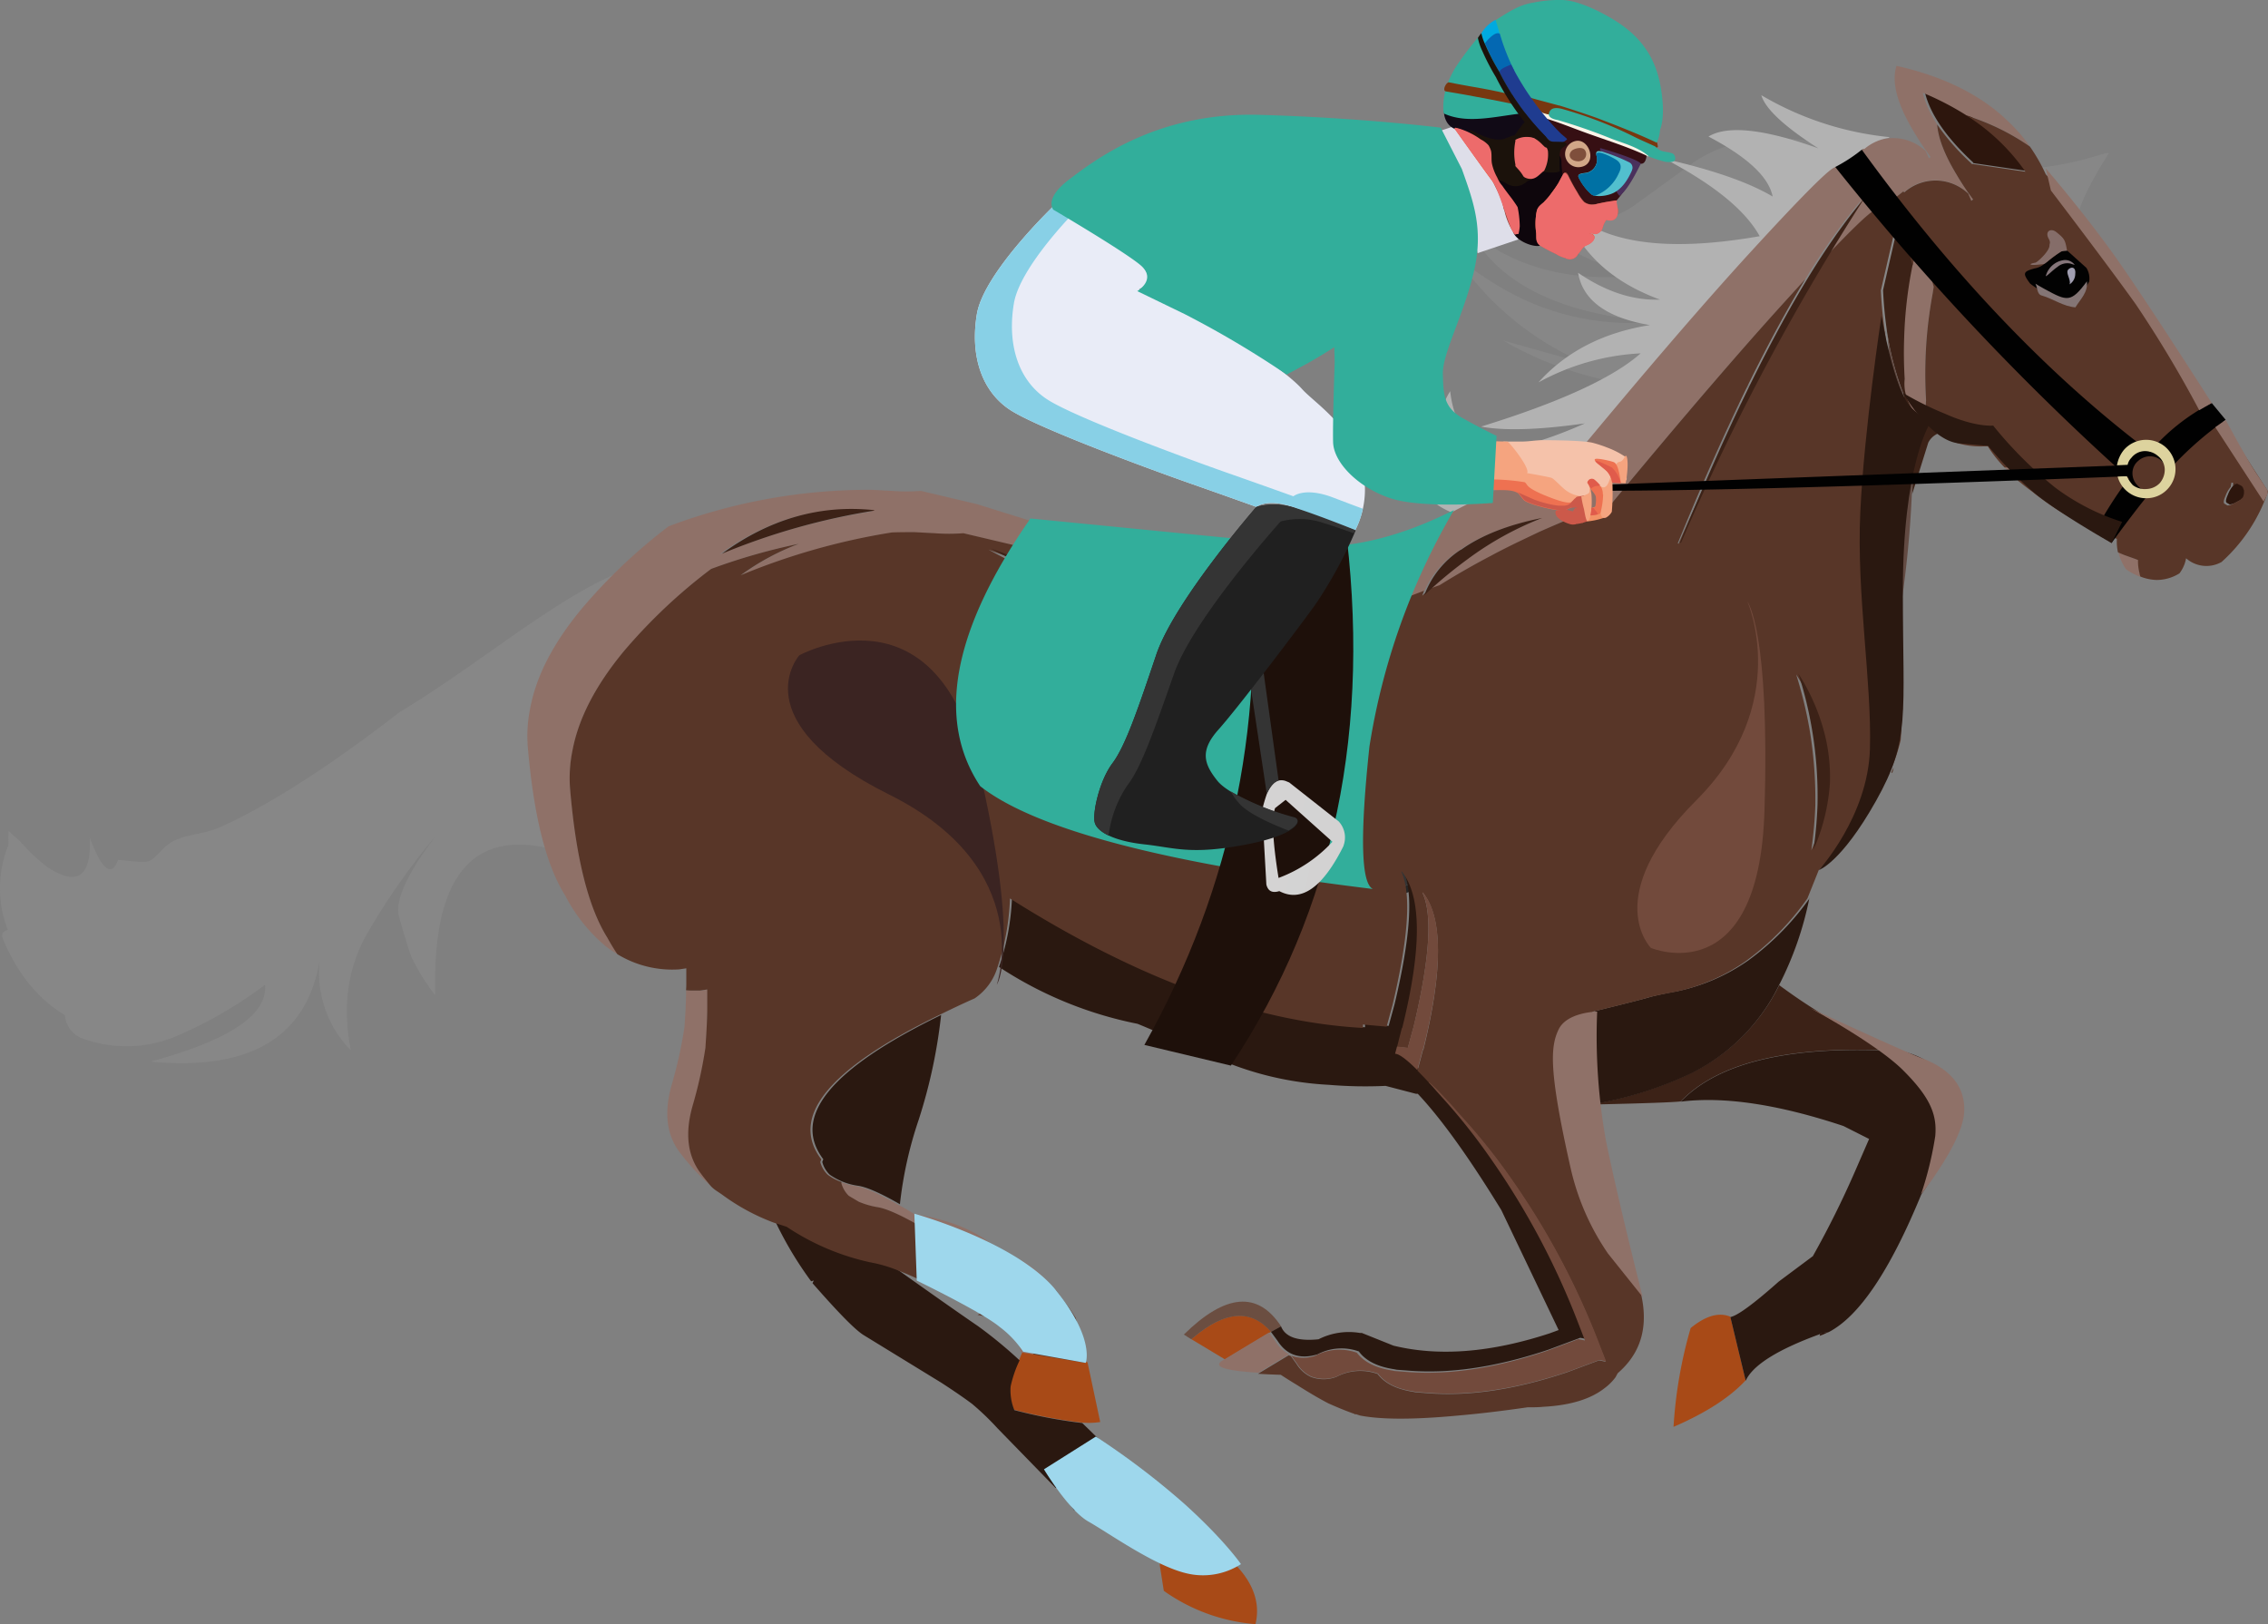 <svg xmlns="http://www.w3.org/2000/svg" xmlns:xlink="http://www.w3.org/1999/xlink" viewBox="0 0 383.73 274.77"><rect x="0" y="0" width="383.73" height="274.77" fill="#808080" stroke="none"/><defs><style>.cls-1{isolation:isolate}.cls-2{fill:#878787}.cls-3{fill:#0b0807}.cls-4{fill:#262626}.cls-5{fill:#343434}.cls-6{fill:#2d160d}.cls-7{fill:#a84a17}.cls-8{fill:#482212}.cls-9{fill:#6b4e41}.cls-10{fill:#3c2217}.cls-11{fill:#2a1810}.cls-12{fill:#634b43}.cls-13{fill:#8f7168}.cls-14{fill:#583628}.cls-15,.cls-17{fill:#010101}.cls-16{fill:#b2b2b2}.cls-17{opacity:.5}.cls-18{fill:#724a3c}.cls-19{fill:#3b2422}.cls-20{fill:#32ae9b}.cls-21{fill:#1e100a}.cls-22{fill:url(#linear-gradient)}.cls-23{fill:#dedee9}.cls-24{fill:#202020}.cls-25{fill:#e9ecf7}.cls-26{fill:#88d0e6}.cls-27{fill:#9b4c3c}.cls-28{fill:#e94a28}.cls-29{fill:#1b120b}.cls-30{fill:#360f13}.cls-31{fill:#fbf4e8}.cls-32{fill:#783710}.cls-33{fill:#110a16}.cls-34{fill:#4a305c}.cls-35{fill:#ed6c49}.cls-36{fill:#0e060c}.cls-37{fill:#52bfce}.cls-38{fill:#834133}.cls-39{fill:#00aae0}.cls-40{fill:#0468b2}.cls-41{fill:#1f3c90}.cls-42{fill:#e94d22}.cls-43{fill:#d1a788}.cls-44{fill:#7f4f3c}.cls-45{fill:#0071a4}.cls-46{fill:#ed6b6b;mix-blend-mode:saturation}.cls-47{fill:#020202}.cls-48{fill:#847575}.cls-49{fill:#856d69;fill-rule:evenodd}.cls-50{fill:#84757a}.cls-51{fill:#a09eb1}.cls-52{fill:#9ed7ec}.cls-53{fill:#ddd39e}.cls-54{fill:#824e53}.cls-55{fill:#371325}.cls-56{fill:#1a070f}.cls-57{fill:#8b5a58}.cls-58{fill:#f5a47f}.cls-59{fill:#f5c2aa}.cls-60{fill:#ee7151}.cls-61{fill:#f29266}.cls-62{fill:#cc594a}.cls-63{fill:#e05b4b}</style><linearGradient id="linear-gradient" x1="-753.62" x2="234.64" y1="-3067.09" y2="-3268.82" gradientTransform="matrix(0.67, 0, 0, -0.67, 253.24, -2014.81)" gradientUnits="userSpaceOnUse"><stop offset="0" stop-color="#fff"/><stop offset="1" stop-color="#c2c1c1"/></linearGradient></defs><g class="cls-1"><g id="Layer_2" data-name="Layer 2"><g id="Layer_1-2" data-name="Layer 1"><g id="Layer1_5_MEMBER_2_MEMBER_0_MEMBER_0_MEMBER_7_FILL" data-name="Layer1 5 MEMBER 2 MEMBER 0 MEMBER 0 MEMBER 7 FILL"><path d="M37.74,139.72c-3.79,1.86-7.5,1.13-10.09,3.84-2.77,2.79-1.92,2.4-7.68,1.92-2,5.54-5.22-5.42-4.76-3.57q.3,9.6-7,4.91a29.05,29.05,0,0,1-4.38-4l-.19-.15v-.11l-2.21-2L1.41,143a19.47,19.47,0,0,0-.09,14.33c-.81.2-1.1.67-.87,1.42q3.69,8.89,10.53,13a4.6,4.6,0,0,0,3.42,4.09,21.54,21.54,0,0,0,15.3-.49,71.22,71.22,0,0,0,15.13-8.74q.75,7.53-19.37,13Q50.84,182,54.1,162.41a18.81,18.81,0,0,0,5.26,15.3q-2.18-11.06,2.72-19.7a114.9,114.9,0,0,1,11.7-16.66q-7.41,9.74-6.25,13.81t2,6.56a34.23,34.23,0,0,0,4.11,6.66q-.81-30.63,20.88-24.44c3.54-4.7,16.15-45.19,23.44-48.41-13.18-4.41-31.21,13.45-50.42,25C51.29,133.15,41.51,138,37.74,139.72Z" class="cls-2"/></g><g id="Layer1_2_MEMBER_2_MEMBER_0_MEMBER_0_MEMBER_25_FILL" data-name="Layer1 2 MEMBER 2 MEMBER 0 MEMBER 0 MEMBER 25 FILL"><path d="M269.14,161.09l-3.79-2.64a30.05,30.05,0,0,0-11.29,7,25.31,25.31,0,0,0-2.3,2.35,7.73,7.73,0,0,0,2.3,1.7,13.17,13.17,0,0,0,8.69,1q-.39-6,6.26-9.33Z" class="cls-3"/></g><g id="Layer1_2_MEMBER_3_MEMBER_0_MEMBER_0_MEMBER_0_FILL" data-name="Layer1 2 MEMBER 3 MEMBER 0 MEMBER 0 MEMBER 0 FILL"><path d="M278.59,46.57h-.25Q264,48.1,254.06,42.7a41.38,41.38,0,0,1-5.28-3.62,22.49,22.49,0,0,0,5.28,6.55Q262.58,53,280,54.45a43.06,43.06,0,0,1-25.94-5.75,57.94,57.94,0,0,1-7.83-5.45A49.88,49.88,0,0,0,268.58,61.6l-14.26-4q18.94,11,43.82,7.11L284,70.25Q302,68.84,324.8,51.94q-20.44,16-15.59,19.08,1.46-7.38,19.76-18.23l21-13.16,1.4-2.56q.76-3.78,5.41-11.11l-.09-.09a.2.2,0,0,1-.25,0v0l-2.22.64a52.53,52.53,0,0,1-19.46,2,244.33,244.33,0,0,1-25-4.05q-14.91-3.15-23.89,3.5L276.16,35q-9.32,5.92-19.54-1.41Q264.07,44.41,278.59,46.57Z" class="cls-2"/></g><g id="Layer1_5_MEMBER_1_MEMBER_0_MEMBER_0_MEMBER_0_FILL" data-name="Layer1 5 MEMBER 1 MEMBER 0 MEMBER 0 MEMBER 0 FILL"><path d="M244.57,146.11q-4.65,4.15-18.2,6.84l-8-.45A125.2,125.2,0,0,1,204.82,156l.59,2.37,11-3.26,2-2,6.7.89q11.35-1.16,19-6A2,2,0,0,0,244.57,146.11Z" class="cls-4"/></g><g id="Layer1_5_MEMBER_1_MEMBER_0_MEMBER_0_MEMBER_1_FILL" data-name="Layer1 5 MEMBER 1 MEMBER 0 MEMBER 0 MEMBER 1 FILL"><path d="M226.24,109.58l-17.84-2.77a227.27,227.27,0,0,0-2.68,29.33q-.14,6-.14,6.08v.58q-2.54,4.42-.76,13.23a125.2,125.2,0,0,0,13.55-3.53l8,.45q13.55-2.69,18.2-6.84c-.27-.92-1.42-1.51-3.44-1.74l-15.43-.45c-3.07-1.61-5.06-3.4-6-5.37v-.17q.49-3,1.07-5.86Q223.11,120.49,226.24,109.58Z" class="cls-5"/></g><g id="Layer1_5_MEMBER_2_MEMBER_0_MEMBER_0_MEMBER_0_FILL" data-name="Layer1 5 MEMBER 2 MEMBER 0 MEMBER 0 MEMBER 0 FILL"><path d="M307.87,226a9.69,9.69,0,0,0,1.52-.67,5.49,5.49,0,0,0-1.43.27l-.09.4M181.76,255.5H182L179,251.88l2.73,3.62m149.76-69.74h-.09l-.09,2.46a15.43,15.43,0,0,0,.18-2.46M378.6,81.69a.44.44,0,0,0-.32.13c-.09,0-.25.14-.49.4a4.61,4.61,0,0,0-.85,1.48c-.33.72-.4,1.16-.22,1.34l.53.31a2.63,2.63,0,0,0,1-.31l1.08-.58.49-.45a1.89,1.89,0,0,0,.22-.76v-.44l-.22-.59-.27-.22a2.3,2.3,0,0,0-.4-.18l-.23-.13s-.1,0-.22,0-.07,0-.13,0m-44.71-54.1,9.16,1.35q-5.81-8.51-17.34-13.33,1.34,5.55,8.18,11.89Z" class="cls-6"/></g><g id="Layer1_5_MEMBER_2_MEMBER_0_MEMBER_0_MEMBER_1_FILL" data-name="Layer1 5 MEMBER 2 MEMBER 0 MEMBER 0 MEMBER 1 FILL"><path d="M212.42,274.77q1.26-5.26-3.48-10.15-5.1,3.58-12.7-.4l0,.67.67,4.25a31,31,0,0,0,15.46,5.63M207.28,230l7.78-4.69q-5-5.82-13.05.89l-.45.36,5.72,3.44m85.48-7.24c-1.94-.8-4.17-.16-6.71,1.92a75.9,75.9,0,0,0-2.9,16.72q8.18-3.53,12.2-7.87l-2.59-10.77M184,230.47l-11-1.79-.58,1.39a19.66,19.66,0,0,0-1.52,4.42,8.92,8.92,0,0,0,.63,4,84.44,84.44,0,0,0,10.06,2l1.43.18a12.79,12.79,0,0,0,3.13-.09Z" class="cls-7"/></g><g id="Layer1_5_MEMBER_2_MEMBER_0_MEMBER_0_MEMBER_2_FILL" data-name="Layer1 5 MEMBER 2 MEMBER 0 MEMBER 0 MEMBER 2 FILL"><path d="M378.6,81.69l-.67-.23-.14.76c.24-.26.4-.4.49-.4a.44.44,0,0,1,.32-.13m-58.57,49,.14.05.22-.85a3.48,3.48,0,0,0-.36.8M265.36,77.8,265,78l.67.13Z" class="cls-8"/></g><g id="Layer1_5_MEMBER_2_MEMBER_0_MEMBER_0_MEMBER_3_FILL" data-name="Layer1 5 MEMBER 2 MEMBER 0 MEMBER 0 MEMBER 3 FILL"><path d="M202,226.22q8-6.71,13.05-.89l1.7-.94q-5.89-9-16.45,1.39l1.25.8Z" class="cls-9"/></g><g id="Layer1_5_MEMBER_2_MEMBER_0_MEMBER_0_MEMBER_4_FILL" data-name="Layer1 5 MEMBER 2 MEMBER 0 MEMBER 0 MEMBER 4 FILL"><path d="M316.9,175.75q-6.84-2.42-15.87-9.08a32.65,32.65,0,0,1-14.75,14.8,62.92,62.92,0,0,1-15.87,5.14l.09.23c7.93-.18,12.54-.35,13.86-.5q9.83-10.23,37.59-8.49l-5.05-2.1M321.82,35c0-.63-.27.57-.81,3.58l-2.41,10.5a70.58,70.58,0,0,0,.76,7.6A49.92,49.92,0,0,0,322,66.49q2,11.58,1.52,17.12l2.73-8.72a3.27,3.27,0,0,1,2.1-1.7c-.83-.59-1.46-1.07-1.88-1.43A10,10,0,0,1,324.64,70a5.85,5.85,0,0,1-.81-1A7.59,7.59,0,0,1,322.62,64a75,75,0,0,1,1.12-18.11l.23-1.11q-.95-3.45-1.57-6.26c.24-1.52.05-2.61-.58-3.27Z" class="cls-10"/></g><g id="Layer1_5_MEMBER_2_MEMBER_0_MEMBER_0_MEMBER_5_FILL" data-name="Layer1 5 MEMBER 2 MEMBER 0 MEMBER 0 MEMBER 5 FILL"><path d="M147.56,213.44a41.13,41.13,0,0,1-14.09-5.95v0l-2.23-.72a61.28,61.28,0,0,0,6,10l.45-.13-.22.45c4.38,5,7.3,8,8.76,8.85l13.05,8q3.23,2.1,5.19,3.57a44.91,44.91,0,0,1,4.29,4.12l9.84,10.1,2.9-.27-2.5.49L182,255.5l3.17,1.93a17.78,17.78,0,0,0,8,4.38l2.9,1.88.18.53q7.6,4,12.7.4.41-2.33-7.51-7.42-5-5.76-8.36-7.15a2.27,2.27,0,0,0-.58-.22q-1.53-1.44-9.39-9.08l-1.43-.18a84.44,84.44,0,0,1-10.06-2,8.92,8.92,0,0,1-.63-4,19.66,19.66,0,0,1,1.52-4.42,74.53,74.53,0,0,0-7.06-5.81q-4.65-3.18-13.82-9.71a23.42,23.42,0,0,0-4.06-1.11m-8.27-17.39-.18.44a4.62,4.62,0,0,0,1.25,2.15,10.87,10.87,0,0,0,4.74,1.88c1.49.2,3.87,1.25,7.15,3.13a67.08,67.08,0,0,1,3.17-14.27,88.82,88.82,0,0,0,3.8-17.74q-28.07,13.63-19.93,24.41m167.46,16.36-5.81,4.33q-6.35,5.64-8.18,6l2.59,10.77q1.8-3.93,12.39-7.82l.22-.13a5.49,5.49,0,0,1,1.43-.27q7.74-4,15.65-23.25,5.58-8.13,6.3-13.86l.09-2.55a13.55,13.55,0,0,0-9.48-7.82q-27.75-1.74-37.59,8.49,11-1.38,27.53,4.12l4.34,2.19-2.37,5.45a158.65,158.65,0,0,1-7.11,14.31m-.58-60.49a45.59,45.59,0,0,1-10.41,10.55,32.8,32.8,0,0,1-12,5.19c-1.82.33-3.31.64-4.47.94-.81.26-3.95,1.07-9.43,2.41q0,4.11-.41,9.21l1,6.39a62.92,62.92,0,0,0,15.87-5.14A32.65,32.65,0,0,0,301,166.67a56.39,56.39,0,0,0,5.14-14.75m-68.62-4.6-.09,0q2.59,5.5-1.48,22.58l-1,3.66,0,.32v-.32l-4-.35v.58q-27.45-1.53-59.73-21.91a40.89,40.89,0,0,1-2.19,11.71,66,66,0,0,0,23.43,9.62q3.3,1.33,13.36,5.81a53.94,53.94,0,0,0,19,4.51,73.89,73.89,0,0,0,9.61.18l5.14,1.34h.31q5.91,6.27,14.13,19.67l9.7,20.3-1.47.54q-14.94,4.91-26.47,2.1l-5.36-2.15-.32,0a11.35,11.35,0,0,0-7,1.07c-3.52.36-5.63-.37-6.35-2.19l-1.7.94,1.12,1.52q2.32,3.61,6.75,2.28a8.67,8.67,0,0,1,7-.49v0q1.74,2.37,5.94,3l.45.09,2.33.18q10.5.76,23.38-3.58l5.36-2,1.12.22-1.39-3.58A128.58,128.58,0,0,0,252.66,196a103.34,103.34,0,0,0-7.73-9.83l-1.57-1.75c-.09-.12-.51-.59-1.25-1.43q-4.47-4.87-5.68-4.78l1.12-4.34.09-.13Q242.61,153.63,237.55,147.32Z" class="cls-11"/><path d="M319.36,56.65q1.31,16.09,1.34,22.27,0,16.39.58,25.84a180.12,180.12,0,0,0,2.19-21.15q.5-5.55-1.52-17.12A49.92,49.92,0,0,1,319.36,56.65Z" class="cls-12"/></g><g id="Layer1_5_MEMBER_2_MEMBER_0_MEMBER_0_MEMBER_8_FILL" data-name="Layer1 5 MEMBER 2 MEMBER 0 MEMBER 0 MEMBER 8 FILL"><path d="M212.9,232.24l5.19-3.13a5.88,5.88,0,0,1-2.28-2.15l-1.12-1.52-7.78,4.69q-2.73,1.58,6,2.11m-40.19-3.45,2.19.36a6.92,6.92,0,0,0-2.72-2.14,7.53,7.53,0,0,1,.53,1.78m-30.4-28.61a4.77,4.77,0,0,0,1.26,2.15l1.69,1a13.87,13.87,0,0,0,3.05.9c1.49.2,3.87,1.25,7.15,3.12.65.33,1.59.87,2.81,1.61q9.93,1.62,14.53,6.49l.14.09a13.46,13.46,0,0,1,5.72,2.81q-4.5-5.42-9.3-6.39l-.13-.09q-4.6-4.87-14.53-6.48c-1.22-.75-2.16-1.28-2.82-1.61q-4.92-2.82-7.15-3.13a14.1,14.1,0,0,1-2.37-.63l-.05.18m-26.24-32.63c0,2-.12,4-.27,6.17a74.63,74.63,0,0,1-2.19,9.88q-1.92,6.84,1.3,11.22a37.93,37.93,0,0,0,5.27,5.72c-.57-.69-1.14-1.4-1.69-2.15q-3.22-4.38-1.3-11.22a74.28,74.28,0,0,0,2.19-9.88c.16-2.39.27-4.68.31-6.88v-3l-1.2.18H117.1a7.32,7.32,0,0,1-1-.05v.05m245.35-73-1.88-.67c-.37-.14-.76-.31-1.16-.49a9.15,9.15,0,0,0,1.29,2.86,11.75,11.75,0,0,0,2.46,1.3c0-.17-.09-.35-.13-.54a7.82,7.82,0,0,1-.22-2.32,2.67,2.67,0,0,1-.36-.14M339.2,79.07c.72.76,1.53,1.54,2.41,2.33a21.63,21.63,0,0,1-1.7-2.37l-.71,0M325.61,42.24A3.79,3.79,0,0,0,325,39v-.31c0-.63-.27.57-.81,3.58l-.62,2.68L323.37,46a72.11,72.11,0,0,0-1.2,11.22c-.08,2.27-.05,4.57.09,6.88a7.4,7.4,0,0,0,.93,4.47l.27.45a5.85,5.85,0,0,0,.81,1,10.09,10.09,0,0,0,1.79,1.79c.25.21.57.46,1,.76a7.53,7.53,0,0,1-1.21-4.92A74.54,74.54,0,0,1,327,49.61l.22-1.12c-.62-2.29-1.14-4.38-1.56-6.25M249.34,84.71q-3.27,1.61-4.11,2.1-4.38,2.28-8.81,5-4.11,1.42-9,3.49-9.88,3.89-25.89,1.29L165.29,85.29l-9.47-2.24,0,0a32.9,32.9,0,0,1-4.87,0l-3.4-.18a96,96,0,0,0-34.42,6.17A92.37,92.37,0,0,0,98.41,103q-7.2,8.67-8.71,16.86a23.22,23.22,0,0,0-.41,6.39q1.48,17.52,6.31,25.21a27.94,27.94,0,0,0,6.88,8.63,18.06,18.06,0,0,0,2,1.34c-.58-.87-1.15-1.8-1.7-2.81q-4.83-7.7-6.3-25.22a23.29,23.29,0,0,1,.4-6.39q1.52-8.19,8.72-16.86a91.84,91.84,0,0,1,14.75-13.9A103.41,103.41,0,0,1,135.16,92a41,41,0,0,0-9.83,5.37,113.13,113.13,0,0,1,25.57-7.24c1.28,0,2.56-.05,3.84-.05l3.4.18a32.9,32.9,0,0,0,4.87,0l0,0,9.48,2.23,36.21,11.36q16,2.58,25.88-1.3,3.41-1.43,6.4-2.55a16,16,0,0,1,5.85-6.84q5.19-3.7,13.77-5.41a53.69,53.69,0,0,0-12.74,7.07,73.41,73.41,0,0,0-5.9,4.82l1.65-.58Q248,96.23,252.38,94q.85-.49,4.11-2.1L260.43,90q6.07-2.69,11.4-4.74l.67.14q18.74-22.66,30.76-35.77l2.23-2.46a108.07,108.07,0,0,1,9.61-13.54q-3.17,4.88-6.26,9.92,6.93-7.29,8.27-7.91A26.77,26.77,0,0,0,322,32.4l.18.09a8,8,0,0,1,10.55,0l.23.18c.32.75.5,1.17.53,1.26l.31-.23a45.79,45.79,0,0,1-2.77-4.16c-2-3.34-3.13-6.19-3.31-8.53a17.51,17.51,0,0,1-2.41-5.32,48.25,48.25,0,0,1,7.42,3.84,39.58,39.58,0,0,1,10.69,5.23c-.47-.68-1-1.35-1.52-2q-1.11-1.27-2.37-2.46-6.88-6.52-18.65-9.16-1.34,4.11,3,11.26a47.23,47.23,0,0,0,2.77,4.16l-.31.22c0-.09-.21-.5-.54-1.25l-.22-.18a8,8,0,0,0-10.55,0l-.18-.09A27.47,27.47,0,0,1,310,28.47q-1.83.84-13.86,14T265.35,78.22l-.68-.13q-5.31,2.05-11.4,4.74l-3.93,1.88m-117.8,3.71a34.36,34.36,0,0,1,15.78-2l.27.08-.27.05a114.47,114.47,0,0,0-25.57,7.24A40.71,40.71,0,0,1,131.54,88.42Z" class="cls-13"/><path d="M272.5,85.38l-.67-.14q-5.32,2.06-11.4,4.74l-3.94,1.88q-3.26,1.61-4.11,2.1Q248,96.24,243.57,99l-1.65.58-1.3,1.21c.11-.29.21-.57.32-.85q-3,1.13-6.4,2.55-9.87,3.89-25.88,1.3L172.45,92.44,163,90.21l0,0a32.9,32.9,0,0,1-4.87,0l-3.4-.18c-1.28,0-2.56,0-3.84.05a113.13,113.13,0,0,0-25.57,7.24A41,41,0,0,1,135.16,92a103.41,103.41,0,0,0-14.84,4.25,91.84,91.84,0,0,0-14.75,13.9q-7.2,8.69-8.72,16.86a23.29,23.29,0,0,0-.4,6.39q1.47,17.52,6.3,25.22c.55,1,1.12,1.94,1.7,2.81A17.85,17.85,0,0,0,114.91,164l1.21-.18v2.33c0,.46,0,.93-.05,1.38a7.32,7.32,0,0,0,1,.05h1.39l1.2-.18v3c0,2.2-.15,4.49-.31,6.88a74.28,74.28,0,0,1-2.19,9.88q-1.92,6.84,1.3,11.22c.55.75,1.12,1.46,1.69,2.15s1.31,1.07,2,1.56a35.83,35.83,0,0,0,8.72,4.74l2.23.72v0a41.13,41.13,0,0,0,14.09,6,23.82,23.82,0,0,1,4.07,1.12,69.27,69.27,0,0,1,13.81,7.15l.22.09.18-.31,0,.49q.7.09-.09.36,5.25.87,6.84,4.56a6.92,6.92,0,0,1,2.72,2.14l8.77,1.43c-.48-2.32-1-4.86-1.7-7.6-.51-.81-1-1.59-1.57-2.32s-1.14-1.6-1.74-2.33a13.46,13.46,0,0,0-5.72-2.81l-.14-.09q-4.61-4.87-14.53-6.49c-1.22-.74-2.16-1.28-2.81-1.61-3.28-1.87-5.66-2.92-7.15-3.12a13.87,13.87,0,0,1-3.05-.9l-1.69-1a4.77,4.77,0,0,1-1.26-2.15l.05-.18a8.31,8.31,0,0,1-2.37-1.25,4.72,4.72,0,0,1-1.25-2.14l.18-.45q-8.14-10.77,19.94-24.41,3.34-1.65,6-2.82a9.72,9.72,0,0,0,3.84-5.18A41,41,0,0,0,170.88,152q32.28,20.39,59.73,21.91v-.58l4,.36h0l1-3.67q4.06-17.09,1.47-22.58v0h.09q5.06,6.3.09,26.42l-.09.13-.8,3.13,1.78.18h.05l1-3.66q4.06-17.08,1.48-22.58v0h.09q5,6.3.09,26.42l-.09.13-.94,3.53q.88.89,1.92,2l0,.05c.49.42,1,.94,1.66,1.56s1.19,1.23,1.88,2l0,0c.72.8,1.12,1.26,1.21,1.38l1.56,1.74a103.25,103.25,0,0,1,7.74,9.84,128.58,128.58,0,0,1,14.48,27.09l1.39,3.58-1.12-.23-5.36,2q-12.88,4.34-23.39,3.58l-2.32-.18-.45-.09q-4.2-.67-5.94-3v0a8.63,8.63,0,0,0-7,.49,6.09,6.09,0,0,1-4.29,0l-.18-.09a5.65,5.65,0,0,1-2.28-2.14l-.94-1.3-.36-.13-5.19,3.13c1.15.07,2.43.13,3.85.17.93.61,1.81,1.16,2.64,1.66q3.27,2.07,5.41,3.17c1.67.75,3.14,1.34,4.42,1.79v.05h.27l.67.22q5.4,1.06,16.63,0,5.24-.45,11.71-1.39c.94,0,1.83,0,2.69-.09q6.82-.36,10.37-3.17a8.82,8.82,0,0,0,1.83-1.83l.36-.67c.22-.19.43-.39.63-.58q7.1-6.81.93-19.27Q272.19,200,270.13,187l-.09-.22-1-6.4c.23-3.4.37-6.47.4-9.21,5.48-1.34,8.63-2.14,9.43-2.41,1.16-.3,2.65-.61,4.47-.94a32.47,32.47,0,0,0,12-5.19A45.39,45.39,0,0,0,305.8,152l1.93-4.82q8.4-8.73,11.93-16.37a3.68,3.68,0,0,1,.36-.8,30.24,30.24,0,0,0,1.57-4.83l.31-5.36-.45-.36q-.45-12.7-.54-14.62-.57-9.44-.58-25.84,0-6.16-1.34-22.26a70.85,70.85,0,0,1-.76-7.6l2.42-10.51q.8-4.52.8-3.58v.32c.63.65.82,1.74.58,3.26.42,1.88.94,4,1.57,6.26l.62-2.68c.54-3,.81-4.21.81-3.58V39a3.79,3.79,0,0,1,.58,3.27c.42,1.87.94,4,1.56,6.25L327,49.61a74.54,74.54,0,0,0-1.12,18.11A7.53,7.53,0,0,0,327,72.64h0c.27.21.57.44.89.67a15.84,15.84,0,0,0,1.79,1,12.35,12.35,0,0,0,1.7.72,13.7,13.7,0,0,0,4.92.44,21.17,21.17,0,0,0,2.86,3.62l.71,0a21.63,21.63,0,0,0,1.7,2.37s.05,0,.05,0l.71.58.76.59.72.53a49,49,0,0,0,14.35,8,8.65,8.65,0,0,0,.18,2.28h0c.4.18.79.35,1.16.49l1.88.67a2.67,2.67,0,0,0,.36.14A7.82,7.82,0,0,0,362,97c0,.19.09.37.13.54a8,8,0,0,0,2.77.58A7.3,7.3,0,0,0,368.75,97a5.87,5.87,0,0,0,1.12-2.55,5.21,5.21,0,0,0,6,.63,28.2,28.2,0,0,0,7.87-11.94Q373,66.43,363.34,51.85a181.7,181.7,0,0,0-17.21-22.36,30.1,30.1,0,0,0-2.68-4.69,39.58,39.58,0,0,0-10.69-5.23,34.69,34.69,0,0,1,9.93,9.48l-9.17-1.34v-.09a38.08,38.08,0,0,1-5.77-6.57c.18,2.34,1.29,5.19,3.31,8.53a45.79,45.79,0,0,0,2.77,4.16l-.31.23c0-.09-.21-.51-.53-1.26l-.23-.18a8,8,0,0,0-10.55,0L322,32.4a26.77,26.77,0,0,1-4.92,3.22q-1.35.63-8.27,7.91A412.8,412.8,0,0,0,284,92l-.13-.09q11.42-28,21.59-44.71l-2.23,2.46q-12,13.1-30.76,35.77m106.31-3.45a2.3,2.3,0,0,1,.4.18l.27.23.22.58v.45a1.94,1.94,0,0,1-.22.76l-.49.44-1.08.58a2.7,2.7,0,0,1-1,.32l-.54-.32c-.18-.18-.1-.62.22-1.34a4.53,4.53,0,0,1,.85-1.47l.14-.76.67.22c.06,0,.1,0,.13,0s.2,0,.23,0l.22.13m-74.88,32.15a34.67,34.67,0,0,1,4.47,10.37,29.68,29.68,0,0,1,.85,8.14,33.61,33.61,0,0,1-2.78,11.22,73.73,73.73,0,0,0,.68-7.51,71.32,71.32,0,0,0-1-13.1,73.56,73.56,0,0,0-2.23-9.12m-71.8-5v.85q-30.13,1.88-64.87-17A272.33,272.33,0,0,0,232.13,109Z" class="cls-14"/></g><g id="Layer1_5_MEMBER_2_MEMBER_0_MEMBER_0_MEMBER_9_FILL" data-name="Layer1 5 MEMBER 2 MEMBER 0 MEMBER 0 MEMBER 9 FILL"><path d="M148,86.38l-.27-.09q-13.59-1.38-25.57,7.38A114,114,0,0,1,148,86.38m84.54,23.38v-.85a271.83,271.83,0,0,1-64.87-16.13q34.74,18.85,64.87,17M247.16,93a15.65,15.65,0,0,0-6.17,7.69,76.16,76.16,0,0,1,7.2-6,53.64,53.64,0,0,1,12.74-7.06q-8.58,1.69-13.77,5.41m61.61,31.34A34.34,34.34,0,0,0,304.29,114a67.86,67.86,0,0,1,3.22,22.21,73.59,73.59,0,0,1-.67,7.52,33.35,33.35,0,0,0,2.77-11.23,29.65,29.65,0,0,0-.84-8.13m-24.5-32.59.13.09A398.59,398.59,0,0,1,315.47,33.5Q301.2,50.21,284.27,91.75Z" class="cls-10"/></g><g id="Layer1_5_MEMBER_3_MEMBER_0_MEMBER_0_MEMBER_1_FILL" data-name="Layer1 5 MEMBER 3 MEMBER 0 MEMBER 0 MEMBER 1 FILL"><path d="M314.22,24.24l-4.83,2.59a433.14,433.14,0,0,0,50.79,54.1,68.27,68.27,0,0,0-5.73,9l2.82,1.92q3.84-5.28,6.71-8.76h-.36a2.67,2.67,0,0,1-2-1A2.89,2.89,0,0,1,360.8,80a2.66,2.66,0,0,1,.94-2,3,3,0,0,1,1.3-.71,2.44,2.44,0,0,1,.8-.09,2.78,2.78,0,0,1,2,.89,3,3,0,0,1,.81,1.79,57.4,57.4,0,0,1,9.92-8.85l-2.37-2.86a34.46,34.46,0,0,0-10.46,8.27Q337.61,56.74,314.22,24.24Z" class="cls-15"/></g><g id="Layer1_5_MEMBER_2_MEMBER_0_MEMBER_0_MEMBER_6_FILL" data-name="Layer1 5 MEMBER 2 MEMBER 0 MEMBER 0 MEMBER 6 FILL"><path d="M249.71,84.59a24.28,24.28,0,0,1-8.58-3q-.13,3.21,4.47,5.1.84-.49,4.11-2.11m65.72-59.37a8.24,8.24,0,0,1,4.06-1.87l.23-.14A52.83,52.83,0,0,1,298,16.1q1,3.45,9.66,9-13.77-4.92-18.6-2,9.88,5.19,10.86,10.15-6-3.57-18.19-6.35,12.38,6.5,16,13.06-25.08,4.38-33.4-5.68,3.36,11.58,16.54,16.41Q274,50.94,267,46.15q1.2,7,12.16,8.85-11.85,1.88-18.87,9.7a40,40,0,0,1,17.3-4.92q-7,6.21-27,12.39,5.86,1.11,17.57-.54-13.55,6-18.33,3.49-3.79-2.87-4.47-8.94-2.69,4.29-.53,7.68c1.46,2.21,2.57,3.4,3.35,3.58.42.09,1.19.28,2.32.58q.94.41,9.75,1.08-7.47,1.25-17.66-.76,2.91,2.49,11,4.38Q259.73,80,265,78l.32-.18.35.31q18.74-22.66,30.76-35.76t13.86-14a27.27,27.27,0,0,0,4.92-3.21Z" class="cls-16"/></g><path d="M211.64,114.25a.69.69,0,0,1-.2,0l-.44-.13a.68.68,0,0,1-.45-.83.67.67,0,0,1,.83-.44l.45.13a.66.66,0,0,1,.44.83A.65.65,0,0,1,211.64,114.25Z" class="cls-17"/><path d="M279.32,160.37s18.25,7.68,19.21-23.05-2.88-35.54-2.88-35.54,7.68,17.29-8.65,33.62S279.32,160.37,279.32,160.37Z" class="cls-18"/><path d="M135.24,110.86s23-12.56,30.29,18.63,3.12,37.1,3.12,37.1,6.91-19.66-18.2-32.16S135.24,110.86,135.24,110.86Z" class="cls-19"/><g id="Layer1_5_MEMBER_4_MEMBER_0_MEMBER_0_MEMBER_0_FILL" data-name="Layer1 5 MEMBER 4 MEMBER 0 MEMBER 0 MEMBER 0 FILL"><path d="M246,86.29q-16.14,8.1-29.28,5.59l-42.38-4.16q-19.75,28.35-8.49,45.29,14,11,66.43,17.39-3-1.43-.58-24.1A114,114,0,0,1,246,86.29Z" class="cls-20"/></g><g id="Layer1_5_MEMBER_5_FILL" data-name="Layer1 5 MEMBER 5 FILL"><path d="M227.46,87.7q-12.09-.9-16.35,1.79,5.1,47-17.49,87.29l14.64,3.5Q234.56,140.73,227.46,87.7Z" class="cls-21"/></g><g id="Layer1_5_MEMBER_8_MEMBER_0_MEMBER_0_MEMBER_0_FILL" data-name="Layer1 5 MEMBER 8 MEMBER 0 MEMBER 0 MEMBER 0 FILL"><path d="M227.3,143.11a4,4,0,0,0-.81-4.15l-8.36-6.58-.58-.24a2.16,2.16,0,0,0-1.2-.09c-.75.19-1.42.93-2,2.24a25.8,25.8,0,0,0-.8,2.75l.71,12.6c.27,1.12,1,1.49,2.19,1.12q5.59,2.94,10.87-7.65m-11,5.41q-1.48-9.15-.59-11.8l1.79-1.4,7.92,7.09A23.55,23.55,0,0,1,216.35,148.52Z" class="cls-22"/></g><g id="Layer1_5_MEMBER_8_MEMBER_0_MEMBER_0_MEMBER_1_FILL" data-name="Layer1 5 MEMBER 8 MEMBER 0 MEMBER 0 MEMBER 1 FILL"><path d="M210.85,92.57l-2.6,1.4,6.08,40.32c.6-1.31,1.27-2,2-2.24Z" class="cls-5"/></g><path d="M246.56,21.17s7.69,9.32,9,14.34l1.33,5L250,42.83a35.73,35.73,0,0,0-5.86-13.44l-4.5-5.91Z" class="cls-23"/><path d="M212.58,85.75s-13.87,15.92-16.93,25-5.22,15.46-7.42,18.38-3.4,8.39-3,10,3.25,3.16,8.39,3.72,7.72,1.81,17,.07,9.87-4.32,8.26-4.62-10.63-3.36-12.91-6.21-3-5.09.19-8.66,12.58-15.9,16.35-21.09a74.16,74.16,0,0,0,6.86-12.6s-6.13-2.47-10-3.7A11.52,11.52,0,0,0,212.58,85.75Z" class="cls-24"/><path d="M178.46,34.66s-12,11.4-13.18,18.48.84,13.13,5.7,16.26,24.19,10.21,30.32,12.36,11.28,4,11.28,4,1.9-1.63,6.73.22,10,3.7,10,3.7a15.21,15.21,0,0,0,.78-11.87c-2.34-6.38-7.85-9.82-9.8-12s-7.8-6.61-15.55-10.66l-12-6.23s4.47-1.67-2-6.06S178.46,34.66,178.46,34.66Z" class="cls-25"/><path d="M225.57,84.18c-4.84-1.85-6.74-.22-6.74-.22s-5.15-1.85-11.28-4-25.46-9.23-30.32-12.36-6.87-9.19-5.69-16.26c.76-4.57,6-10.94,9.68-14.88-1.7-1.12-2.76-1.8-2.76-1.8s-12,11.4-13.18,18.48.84,13.13,5.7,16.26,24.19,10.21,30.32,12.36,11.28,4,11.28,4,1.9-1.63,6.73.22,10,3.7,10,3.7a14.33,14.33,0,0,0,1.28-3.61C229,85.49,227.28,84.83,225.57,84.18Z" class="cls-26"/><path d="M190.78,132.81c2.34-3,4.62-9.63,7.89-18.92s18-25.66,18-25.66a12.56,12.56,0,0,1,7.16.22c1.56.47,3.46,1.13,5.22,1.77l.24-.55s-6.13-2.47-10-3.7a11.52,11.52,0,0,0-6.73-.22s-13.87,15.92-16.93,25-5.22,15.46-7.42,18.38-3.4,8.39-3,10c.17.8,1,1.58,2.36,2.23A19.47,19.47,0,0,1,190.78,132.81Z" class="cls-5"/><path d="M218.82,138.23a44.85,44.85,0,0,1-10.62-4.36,12.72,12.72,0,0,0,1.37,1.95c1.4,1.69,5.17,3.44,8.44,4.69C220,139.38,219.78,138.41,218.82,138.23Z" class="cls-5"/><path d="M255.05,23.48c.33-.71,5.08-.62,5.82.28a6.35,6.35,0,0,1,.73,2.29,5.81,5.81,0,0,1-.18,2.14c-.39.47-1.15,1.72-1.84,1.86a3.72,3.72,0,0,1-2.6-.44c-1.64-.6-2.38-5.13-1.93-6.13Z" class="cls-27"/><path d="M272.2,35.29a4.35,4.35,0,0,0,1.18-1.16c-.15,0-.18-.12-.33-.12s-2.24.76-2.95.88a4.82,4.82,0,0,1-1.46,0,3,3,0,0,1,.47.4,2.4,2.4,0,0,0,2.67,1.84c1.35.42,2.11-.3,1.94-1.87C273.24,35.08,272.75,35.61,272.2,35.29Z" class="cls-28"/><path d="M260.74,22a8.1,8.1,0,0,1-1.61-2.33.45.45,0,0,1,0-.18c-.72-.25-1.23.19-1.69,1.23.3.4-2,2.24-1.54,2.39.13,0,.51,1.3.5,1.18-.06-.68.75-.93,2-1.08a3,3,0,0,1,2.07.77c.68.57.9,1.3.91,2.75,0,.29.39-1,.71-1.76A4.85,4.85,0,0,0,260.74,22Z" class="cls-29"/><path d="M277.49,25.33c-4.49-2-9.23-3.21-13.76-5.08-.73-.17-1.4-.74-2.21-.29-.18.27-.26.64-.48.72a12.92,12.92,0,0,1,1.4,1.73,5.62,5.62,0,0,1,.72,3.31.52.52,0,0,1-.3.46.79.79,0,0,0,.22.41,15.43,15.43,0,0,0,.91,3.14,26.4,26.4,0,0,0,3,3.76,3.29,3.29,0,0,0,2.21,1.19c.24,0,4.25-.7,4.32-.77.82-.89,3.28-4.37,3.17-5-.16-1-3.35,1.42-3.14.45.25-.66-.11-1.07-.56-1.45-.1-.11-.25-.16-.26-.32a1,1,0,0,0,.3.32,2.61,2.61,0,0,0,3.69-.42c.3-.07,1.57,1,1.86-1.06C278.36,25.66,278.07,25.58,277.49,25.33Z" class="cls-30"/><path d="M266.4,20.69c3.58,1.14,7.05,2.61,10.54,4A3.78,3.78,0,0,1,279,26.4l-.12.06c-3.59-1.69-7.37-2.82-11.07-4.18-2.23-.82-4-1.55-6.28-2.24l-1.27-.61c-.35-.13-.42-.37-.18-.65.41-.47.52-.13,1,.29,1.8.4,3.61,1.07,5.33,1.62Z" class="cls-31"/><path d="M280.19,25a12.67,12.67,0,0,1-4-1.63c-3.79-1.94-8.31-3.29-12.31-4.7-.76-.27-1,.32-1.41.63-.72.4-3.63-1.2-3.92-1.74a1.8,1.8,0,0,1,.1-1.42c.28-.31,3.25.73,3.63.75a17.53,17.53,0,0,1,4.12,1.55c3.37.53,6.42,2.05,9.53,3.35A22.87,22.87,0,0,1,280.36,24l.15.81a.26.26,0,0,1-.32.14Z" class="cls-32"/><path d="M261.06,20.52c-.07.54.9.82.28,1.11s-.86-.36-1.18-.9c-1.35-2.3-3.17,1.38-4,2.27a7.18,7.18,0,0,1-1.85,1.13,4.41,4.41,0,0,1-3.64,0,48.55,48.55,0,0,0-4.47-2.29,2.84,2.84,0,0,1-1.53-1.43,3.5,3.5,0,0,1-.22-2.51c1.41-.1,5.21,1.92,6.25,1.84,1.69-.13,3.28-.77,5-.76.07-.51-.37-.63-.47-1a.48.48,0,0,1,.11-.47c1.85-.24,3.3,1.07,5,1.36.51.25.74.72.77,1.57Z" class="cls-33"/><path d="M253.8,31.67c-.52-.58-2.34-2.21-2.48-3,.6,0,.73-1,.67-2-.08-1.34-.1-1.86-1.13-2.64-.18-.13-4.07-3.05-1.2-1.62,1.42.71,3.71,1.72,5.24.92.67-.14,1.47-.95,1.54.19.12,1.79-.63,5.56,2.42,6.29.46.11,1.12-.33,1.67-.86.18-.17.16-.51.31-.69s.51-.24.6-.41c0,.23.84,2.06.5,2.41-.85.89-3.42.56-3.31.69-1.77,1.37-2.81,1.62-4.76.36,0,.15,0,.28-.07.36Z" class="cls-29"/><path d="M277.63,27.68c-.54,1-2.06,4.28-3.61,5.47a4.06,4.06,0,0,1-.77-4.1c.2-.52-.28-.71-.49-1s0-.45.32-.51c1,.65-3.08-2.16-2.27-2.47.07,0,6.5,1.87,6.82,2.65Z" class="cls-34"/><path d="M273.53,33.92a2.4,2.4,0,0,0,0,.52,7.3,7.3,0,0,0,.16.87c-.78,1.22-2.1.34-3.19,0l.34-.08c.71-.16.56,0,1.44-.69a9.31,9.31,0,0,1,.88-.63c.05,0,.34,0,.34,0Z" class="cls-35"/><path d="M266.68,37.05c.42-.8,0-4.2.64-3.55a4.08,4.08,0,0,0,2.28,1.55c.27,1.27,1.18,1.66,2.18,2.13a3.64,3.64,0,0,0-.57,1.13,2.42,2.42,0,0,1-.29.7c-1,1.07-1.36.24-2.07.48,1.09,0,1.23.93.31,1.6-.69.51-1.05.31-1.62,1.17a3.87,3.87,0,0,1-.4.53,2.76,2.76,0,0,1-1.5.93c-.7.09-2.86-.71-2.79-1.35,1.32-.72,1.56-1.95,2.09-2.95-.06-.15-.12-.31-.17-.47.33-1,1.14-1.41,1.91-1.9Z" class="cls-28"/><path d="M256,39.1c.64-.84.15-4.31-.5-5.19-.68-.68-1.19-1.51-1.81-2.24a.24.24,0,0,1-.18-.17c0-.61-.3-1.43,1.26-.53a2.8,2.8,0,0,0,3.62-.3c.45-.27,3.34-.92,3.4-3.51,0-1.7,2.36-1.67,2.4.16,0,.79.11,1.58.16,2.38s-.29,1.2-.56,1.77a14.33,14.33,0,0,0-1.62,2.82c-.47,1-1.26,1.86-1.72,2.89a1.56,1.56,0,0,0,.07,1.32,11.85,11.85,0,0,0,1.52,2c.18.26-.4.8-1.47,1.07-1.31.32-4.35-1-4.57-2.47Z" class="cls-36"/><path d="M261.28,34.11a10.91,10.91,0,0,0,1.2-1.42c.43-.57.8-1.09,1-1.43,1.24-1.18,1.76-1.16,2.54.34a20.42,20.42,0,0,0,1.31,1.81,9.58,9.58,0,0,1,.84,1.57c.22.67.5,1.54.28,1.9A44.54,44.54,0,0,1,265.9,41a4.18,4.18,0,0,1-2.53,1.52c-.58.41-2.59-1.31-2.61-1.3-1.06-.72-1.12-3.65-.77-5.39.16-.84.71-1.14,1.29-1.67Z" class="cls-35"/><path d="M270,34.53a28.33,28.33,0,0,1,3.52-.62,36.35,36.35,0,0,1-4,1.21,2,2,0,0,1-.76-.06,1.5,1.5,0,0,1-.81-.34c-.29-.3-.67-.67-.92-1-1.19-1.44-2.72-3.14-3.5-2.49.1-.18.56-1.12,1-1.82s.84.31.84.31a30.41,30.41,0,0,0,1.52,2.78,7.37,7.37,0,0,0,1.2,1.68,2.4,2.4,0,0,0,2,.32Z" class="cls-27"/><path d="M276.13,28.8c-.72,1.67-1.84,3.4-3.52,4-1.24.47-2.92.52-3.43,0a9.21,9.21,0,0,1-2.07-2.76c-.33-.68.58-.71,1.41-.83a2.31,2.31,0,0,0,1.6-2.89c-.34-1.18.92-.7,1.61-.46a29.32,29.32,0,0,1,3.88,1.58,1,1,0,0,1,.52,1.31Z" class="cls-37"/><path d="M258.35,17.87c-.4-.59-6-1.62-6.61-1.72-3-.45-4.37-.28-7.19-.77a10.41,10.41,0,0,0-.32,3.54l.06.28c4.15,1.91,9.15.35,13.93-.09C257.57,18.66,259,18.33,258.35,17.87Z" class="cls-20"/><path d="M263.87,17.86c2.57.79,6.12,2,6.81,2.29,3.26,1.24,6.53,2.53,9.64,4a6.19,6.19,0,0,0,.54-2.18h0c.84-2.1.46-5.63,0-7.87-1.06-5.1-3.85-8.63-9-11.44C269.92,1.56,266.6,0,264.2,0h0l.05,0a21.26,21.26,0,0,0-4.85.45h0c-2.47.37-4.47,1.78-6.53,3.08l0,.2c.8,1.91,2.2,6,3,8.21a18.32,18.32,0,0,0,1.35,2.65c.72,1,.36,1.53,1.46,1.87s3.94,1.07,5,1.37A.82.82,0,0,0,263.87,17.86Z" class="cls-20"/><path d="M283.06,26c-1.18-.49-2-.1-3-1.22-1.13-.53-2.27-1-3.4-1.56a68.63,68.63,0,0,0-12.42-4.81c-1-.24-2.05-.26-2.21,1,.15.6,1,.81,1.49.89a93.1,93.1,0,0,1,9.18,3.19c2.15.82,4.47,1.38,6.31,3a19.61,19.61,0,0,0,2.79.89c1.2.14,1.55-.1,1.62-.41A1,1,0,0,0,283.06,26Z" class="cls-20"/><path d="M250.82,15.64a44.55,44.55,0,0,0,5.6,1.08c-.64-1.15-2.26-3.95-3.25-5.68a3,3,0,0,1-.1-.67C253,9,252,8.08,251.3,7.05c-.29-.34-.05-1.42-.49-1.55a52.64,52.64,0,0,0-4.52,5.87A16.93,16.93,0,0,0,245,13.93c1.42,1.34,3.25,1.43,5,1.78A2.65,2.65,0,0,1,250.82,15.64Z" class="cls-20"/><path d="M252.28,30c2,1.49,2.73,3,3.47,3.57-.32.72.23,2.07-1.3,1.9a11.57,11.57,0,0,0-.63-2.14c-.61-1.44-1.54-3.07-1.54-3.33Z" class="cls-27"/><path d="M256.07,39.32a11.28,11.28,0,0,1-1.7-4.68c.53-.47,1.15-.7,1.38-1,.8.76,1.68,4.84.32,5.72Z" class="cls-38"/><path d="M245.15,13.93c4.13.85,7.52,1.21,11.41,2.35.45.7,1.4,1.78.85,1.64-1.38-.38-9.49-1.94-12.75-2.45-.75-.12.06-1.62.49-1.54Z" class="cls-32"/><path d="M253,3.37c.09,0,.91,3,1.1,3.41-1.43-.38-1.47.67-2.52,1.25a6.92,6.92,0,0,1-.92-2.44A6.16,6.16,0,0,1,253,3.37Z" class="cls-39"/><path d="M256.24,12c-.83.19-1.21-1-1.37,1a8.91,8.91,0,0,0,.1,1.26,41,41,0,0,1-3.73-6.94c.42-.57,1.85-2.16,2.53-1.58A35.92,35.92,0,0,0,256.24,12Z" class="cls-40"/><path d="M265.14,23.57a2.32,2.32,0,0,1-2.83.35,41.47,41.47,0,0,1-8.51-11.45c-.39-.7.95-1.16,1.87-1.55a46.4,46.4,0,0,0,3.11,5.25l.51.71a43.27,43.27,0,0,0,4.68,5.6c.52.5,1.22,1,1.17,1.09Z" class="cls-41"/><path d="M251.88,25.05a12.37,12.37,0,0,1,.31,2.53,14.35,14.35,0,0,0,1.58,3.72c.36.68-.64-.17-.79-.1s-4.86-6.65-6.77-9.29c-.21-.28.39-.25,1.34.16,1.59.68,4,2.16,4.33,3Z" class="cls-42"/><path d="M267.39,28.26a2.24,2.24,0,0,1-.95-4.37c2.45-.72,4,3.92.95,4.37Z" class="cls-43"/><path d="M267.25,27.29c-1.56.07-2.12-1.06-1.28-1.82.39-.36,1.84-.75,2.23,0a1.18,1.18,0,0,1-.95,1.79Z" class="cls-44"/><path d="M259.92,39.39a4.48,4.48,0,0,0,1.22,1.87,11.91,11.91,0,0,0,2.07,1.19c1.86.88,2.5.95,3.82.46a1.54,1.54,0,0,1-2.16.74,35.37,35.37,0,0,1-4.31-2.11c-.72-.59-.64-1.1-.64-2.15Z" class="cls-27"/><path d="M264.05,24c.53,0,1,.11,1,.37s-.68.56-.94.88-.32,2-.2,3.62c.05.53-3.52.37-3.21-.13.43-.67.62-4.39.14-4.86s-.91-.94-1.32-1.39a43.34,43.34,0,0,1-6.31-9.21.42.42,0,0,1-.06-.14,38.05,38.05,0,0,1-2.36-4.53,8.88,8.88,0,0,1-.74-2.2,6.47,6.47,0,0,1,.58-.79,9,9,0,0,0,.72,2.05,38.05,38.05,0,0,0,2.36,4.53.47.47,0,0,0,.06.15,42.57,42.57,0,0,0,7.13,10.08c1.74,1.81,1,1.48,3.13,1.57Z" class="cls-29"/><path d="M269.69,33.11a1.22,1.22,0,0,1-.51-.26,9.21,9.21,0,0,1-2.07-2.76c-.33-.68.58-.71,1.41-.83a2.31,2.31,0,0,0,1.6-2.89c-.41-1.43,2.85.34,3.32.65.76.5,1.05,1.17.44,2.31A7.07,7.07,0,0,1,270.16,33l-.47.16Z" class="cls-45"/><path d="M257.18,24.07a1.79,1.79,0,0,1,1.68-.46c.82.16,2.23.9,2.35,1.76s0,2.85-.64,3.54c-.1.11-.14.16-.5.17s-.73,0-1.15-.81c-.18-.34-.72-.35-1-.77-.67-1.08-1.1-2.7-.76-3.43Z" class="cls-35"/><path d="M273.72,35.31a7.3,7.3,0,0,1-.16-.87,2.4,2.4,0,0,1,0-.52s0,0,0,0a28.33,28.33,0,0,0-3.52.62,2.4,2.4,0,0,1-2-.32,4.68,4.68,0,0,1-.52-.59.88.88,0,0,0-.14-.2c-.24-.35-.41-.67-.54-.89a30.41,30.41,0,0,1-1.52-2.78s-.53-.86-.84-.31-.86,1.64-1,1.82h0c-.2.34-.57.86-1,1.43a10.91,10.91,0,0,1-1.2,1.42c-.58.53-1.13.83-1.29,1.67a10.67,10.67,0,0,0-.07,3.62h0c0,1-.08,1.56.64,2.15A27.57,27.57,0,0,0,263.29,43a5.34,5.34,0,0,0,1.39.62l.19.07a1.54,1.54,0,0,0,2.16-.74h0l.11-.12a3.87,3.87,0,0,0,.4-.53c.57-.86.93-.66,1.62-1.17.92-.67.78-1.57-.31-1.6.71-.24,1.06.59,2.07-.48a2.42,2.42,0,0,0,.29-.7,3.64,3.64,0,0,1,.57-1.13C273.13,37.6,273.89,36.88,273.72,35.31Z" class="cls-46"/><path d="M254.19,31.44a4.63,4.63,0,0,1-.52-.71,6.53,6.53,0,0,1-.35-.7,8.4,8.4,0,0,1-.89-2.33c-.14-.7,0-1.49-.16-2.19a4.17,4.17,0,0,0-.42-.93,4.4,4.4,0,0,0-1.33-1,12.2,12.2,0,0,0-4-1.92.84.84,0,0,1-.24-.06l-.22.09a1.92,1.92,0,0,0,.17.26c1.89,2.69,4.48,6.21,6.2,8.57,1,1.34,2.5,6.37,3,7.5a4.84,4.84,0,0,0,.89,1.69,1.11,1.11,0,0,1,.6-.11,8.13,8.13,0,0,0,.21-1.31,16.68,16.68,0,0,0-.36-3.25C256,33.78,255,32.64,254.19,31.44Z" class="cls-46"/><path d="M261.7,25a1,1,0,0,1-.34-.15,12.41,12.41,0,0,0-1.78-1.47,3.93,3.93,0,0,0-3.19.28h0a1,1,0,0,1,0,.24,10,10,0,0,0,0,3.89,1.5,1.5,0,0,1,0,.3c.14.17.29.33.45.51a6.81,6.81,0,0,1,.92,1.25l.23.18a2.47,2.47,0,0,0,.54.19c1.16.24,1.7-.48,2.5-1.16a1.43,1.43,0,0,1,.22-.15,6.08,6.08,0,0,0,.65-3.36A2.25,2.25,0,0,0,261.7,25Z" class="cls-46"/><path d="M345.92,44.61l3.4-2.6,3.68,3.3a3.37,3.37,0,0,1,.47,2.33c-2,3.63-3.44,4.15-6.86,2.4-.83-.42-1.55-1-2.33-1.49a9.3,9.3,0,0,1-.81-.59c-1.28-1.73-1.21-2,.76-2.55a3.36,3.36,0,0,0,1.69-.8Z" class="cls-47"/><path d="M351.16,52c-2.06-.15-3.75-1.44-5.7-2-.84-.21-.71-1.34-1.08-2,.55.32,1.09.65,1.65.95,3.7,2,4.36,2.32,7.06-1.35.22,1.87-1.1,3-1.93,4.38Z" class="cls-48"/><path d="M344.46,44.81l.7-.06c.78-.09.63,0,1.27-.5a16.9,16.9,0,0,1,2.38-1.72,6.79,6.79,0,0,1,.93-.1c-.34-1.84-.39-2-1.79-3.14-1-.8-2-.12-1.34,1.07.39.67.15.84.15,1.16,0,1-2.08,2.87-2.39,2.92-1.13.19-1.06.45.09.37Z" class="cls-49"/><path d="M346.13,46.72a3.67,3.67,0,0,1,3-2.71,2,2,0,0,1,1.9.81l-.73-.23a2.56,2.56,0,0,0-2.18.56c-.84.58-1.55,1.36-1.95,1.57Z" class="cls-50"/><path d="M350.15,48.13c.3-.82-.75-2-.2-2.54s1.3-.38,1.17.74a2.12,2.12,0,0,1-1,1.8Z" class="cls-51"/><path d="M155.11,216.65s10.95,5.29,14,7.82a17,17,0,0,1,4,4.21l10.59,1.9s1.6-4.05-5-12.25-24-13-24-13Z" class="cls-52"/><path d="M176.63,248.58l8.78-5.54a130.72,130.72,0,0,1,15,11.4c6.85,6.19,9.55,10.18,9.55,10.18a11.84,11.84,0,0,1-9.24,1.55c-5.41-1.28-13.15-6.82-16.55-8.74S176.63,248.58,176.63,248.58Z" class="cls-52"/><path d="M307.73,147.21s8.32-9.07,8.65-20.48-2.28-26.06-1.63-40.07,3.58-33.23,3.58-33.23,2.17,12.92,5.13,15.63l3,2.7s-4.51,7.08-4.51,28.26,1.31,25.08-4.56,35.51S307.73,147.21,307.73,147.21Z" class="cls-11"/><path d="M357.27,91.88l1.78-3.59a37.69,37.69,0,0,1-11.4-5.86A69,69,0,0,1,337.23,72s-2.94.33-8.15-2A54.35,54.35,0,0,1,322,66.49s4.55,8.07,9.47,8.52l4.92.44a66.82,66.82,0,0,0,7.51,7.69C348,86.66,357.27,91.88,357.27,91.88Z" class="cls-11"/><g id="Layer1_5_MEMBER_10_FILL" data-name="Layer1 5 MEMBER 10 FILL"><path d="M360.61,80.53l-.14-1.86L271.65,82l.19.16a2.2,2.2,0,0,1-1,.87q26.06,0,87.45-2.39.54,0,1.56-.06Z" class="cls-15"/><path d="M360.62,77.45a2.94,2.94,0,0,1,2.14-1.13,3.36,3.36,0,0,1,2.37.84,3,3,0,0,1,1.13,2.21,3.48,3.48,0,0,1-.84,2.36,3.26,3.26,0,0,1-2.22,1,3.37,3.37,0,0,1-2.35-.66,6.39,6.39,0,0,1-1-1.49q-1,0-1.56.06a5,5,0,0,0,5.17,3.64,4.84,4.84,0,0,0,3.38-1.65,4.92,4.92,0,0,0,1.23-3.59,5,5,0,0,0-1.71-3.43,5,5,0,0,0-7,.49,5.58,5.58,0,0,0-1.18,2.62l1.8-.08A2.41,2.41,0,0,1,360.62,77.45Z" class="cls-53"/></g><path d="M266.39,82.81s-1.42.24-3,.43c-1.87.24-4,.46-4.43.55-1,.2-1.72-.41-2.69-1.57-.09-1-.52-1.66-1.43-1.76-.36-.19-.9.08-1.07-.6s.39-.66.73-.8c1-.34,1.73-1,3.11.24a2.1,2.1,0,0,0,3.12-.4c.28-.43.8-.23,1.28-.11a4.66,4.66,0,0,0-1.18-.39,2.63,2.63,0,0,1-1.58-1.06h0c-.56-.64-.59-1.39.13-1.11,2.12.83,4.36,1,6.28,2.76a.94.94,0,0,1,.05.49c-.32.53-1,.51-1.32.94a4.47,4.47,0,0,1,2,2.39Z" class="cls-54"/><path d="M258.46,77.81a13.41,13.41,0,0,1-2,.52,1.2,1.2,0,0,1-1.26-.89c.36-.81,1.05-.5,1.67-.19a6.12,6.12,0,0,0,1.62.56Z" class="cls-55"/><path d="M261,78c.18.19.35.38.6.62-1.09.15-2.09-.48-3.09-.82l.82-.47c.56.23,1.11.46,1.67.67Z" class="cls-55"/><path d="M265.6,79.49c.35-.43,1.16-.88.88-1.39-.34-.7-1.24-.9-2-1,0,0,0,0,0,0-.15-.48,0-.63.43-.56.6.09,1.26.5,1.79,0,1.65-1.45,6,2,6.13,2.76s-2.81,1.61-3.12,2.22c-.14.26-1.48.29-2.49-.13-.65-.27-1-1-1.37-1.07-.71-.11-.6-.47-.25-.85Z" class="cls-56"/><path d="M271.08,82c-.08,0-1,.22-2,.39-1.1.21-2.29.42-3.41.55a10.06,10.06,0,0,0-1-1.18c-1.13-1.18-.93-1.88-.43-2.18.93-.55,1.44,0,2,.7s4.76,1.39,4.78,1.72Z" class="cls-55"/><path d="M264.49,77.09c.23.52.12.75-.34.59-.86-.3-1.69-.63-2.92-1.08,1.3-.93,2.3.41,3.25.47,0,0,0,0,0,0Z" class="cls-57"/><path d="M268,83.72a7,7,0,0,1-2.77,2c-1.74.63-3.72-.25-3.86-.21-2.62-.72-4.36-1.9-5.17-3.2-.34-.56-4.13-.12-4.4-.55s-.23-2.81-.67-3c.05-1.55,4.39-.35,5.38-.49.53-.16,1.18-.39,1.65,0,2.92,2.18,6,1.91,9.16,3.13,2.71,1.06.74,3.35.68,2.3Z" class="cls-58"/><path d="M269,82.36c.52,1.29-.88,1.58-1.4,1.58A5,5,0,0,1,265,83c-.85-.61-2.1-2.07-2.56-2.18-1.68-.41-7.65-1.43-9.15-1.51-1-.73.05-4.61,1.21-4.61.89,0,2.09,0,2.94,0,1.27,0,2.17-.21,3.53-.23.54,0,6.81,0,8.53.45a21.94,21.94,0,0,1,2.56.85A14.21,14.21,0,0,1,275,77.29c.13.14.22,3.71.23,3.78-.17.43-.62.2-1.05.34a1.54,1.54,0,0,0-1.46.26c-.59.63-.58,1.86-1.47,1.61-.3-.08-2.82-2.35-2.23-.92Z" class="cls-59"/><path d="M258.06,80.21a21.36,21.36,0,0,0-7.25-.72.71.71,0,0,0-.3-.38c-1.52-2.23-2.83-2-2.79-4.52.11,0,4.1,0,7.34.13.27,0,4.67,5.42,3,5.49Z" class="cls-58"/><path d="M251,82.81a9.6,9.6,0,0,0-2.12.36c-.91.24-1-.52-.92-2,1.92-.06.13-.72,1.24-1.89.3-.07-.82-3.54-.1-4.56a5.59,5.59,0,0,1,1.58-.17A5.32,5.32,0,0,1,252,77.11c.28,1.07.15,4,.27,4a37.08,37.08,0,0,1,5.7.47c.59.42,0,.77,3.12,2.11,2.42,1,4.06,1.51,4.7,1.28.33-.11.6-.8.8-.6a1.53,1.53,0,0,1-.08,1.09,2.71,2.71,0,0,1-.79.47c-.3.06-.71.38-1.12.45-1.05.16-5.91-1-6.75-1.75-.32-.29-.8-1.07-1.07-1.23-1-.59-2.55-.47-3.83-.49-.82,0-1.54-.07-1.94-.06Z" class="cls-60"/><path d="M271.69,87.49a12.45,12.45,0,0,1-3,.71c-2.69.21-2.68-1.2-.13-2,.72-.23,1.89-.69,2.6-.83.41-.08.25.67.57,1.06s.19,1-.05,1Z" class="cls-61"/><path d="M270.71,82.66c0-.07,0-.44.26-.31,1.11.6,1.52-1.85,1.56-1.89.83-.81.61-2.17,1.45-2.31s.87-1.25,1.2-1c.37.73.17,3.07-.13,4.61l-2.24-.1a40.44,40.44,0,0,1-.1,4.92,2.44,2.44,0,0,1-1,1c-.56.14-1-.09-.89-1.66a10.43,10.43,0,0,0-.08-3.25Z" class="cls-58"/><path d="M273.12,78.24c.57.26.92,1.86,1.11,3.49l-1.47-.09a3.53,3.53,0,0,0-.92-1.94c-.84-.78-2.26-1.69-2-2s3,.36,3.28.52Z" class="cls-60"/><path d="M271.24,83.65a13.9,13.9,0,0,1-.45,3.14c-.24.45-2.44.46-2.83.46-.79,0-.11-.48-.06-.74s2-.6,2-.8A4.9,4.9,0,0,0,270,84c-.2-.61-.86-1.11-1.07-1.65-.08-.18-.16-.32-.22-.43s-.3-.22,0-.58a.71.71,0,0,1,1.07-.11,8.17,8.17,0,0,1,1.1,1.14,2.47,2.47,0,0,1,.31,1.29Z" class="cls-60"/><path d="M268.62,88.17a7.21,7.21,0,0,1-2.15.51c-.32.06-1.52-2,.86-2.51.39-.08.34.67.72,1.07a1.29,1.29,0,0,0,.48.25,2.09,2.09,0,0,0,0,.34c0,.09,0,.25.05.34Z" class="cls-62"/><path d="M268.18,83.87a17.73,17.73,0,0,1,.2,2.64c-.36,4.08-1.83.95-1.72-2.28,0-.25.44-.23.88-.31.26,0,.62-.26.64,0Z" class="cls-62"/><path d="M268.9,82.2a7.38,7.38,0,0,1,.35,1.33,15.1,15.1,0,0,1,0,2.69c-.1,1.18-.35,1.81-.61,1.92s-.43-.88-.64-2a17.32,17.32,0,0,1-.45-2.14,10.08,10.08,0,0,0,1.21-.51c.36-.23.05-1.44.15-1.24Z" class="cls-58"/><path d="M263.24,86.41a7.57,7.57,0,0,1,1.58-.2c.25,0,1.05.27,1.32.3,0,0,.34-.67.51-.61s.42.95.32,1.06c-.56.61-.33,1.72-.39,1.73a1.78,1.78,0,0,1-1.08-.06c-1.11-.34-2.66-1.21-2.26-2.22Z" class="cls-62"/><path d="M270.37,87a6.42,6.42,0,0,1-1.27.19,7.52,7.52,0,0,0,.14-1,1.79,1.79,0,0,0,0-.23l.29-.1.18.18a1.7,1.7,0,0,0,.33.42,1.13,1.13,0,0,0,.1.13c.06.14.14.28.21.41Zm-1.19-4.32a1.25,1.25,0,0,1-.21-.37c-.08-.18-.16-.32-.22-.43s-.3-.22,0-.58a.71.71,0,0,1,1.07-.11,7.41,7.41,0,0,1,.91.91,2.24,2.24,0,0,0-.34.11,1.66,1.66,0,0,0-1.22.47Z" class="cls-63"/><path d="M274.23,81.73l-1.47-.09a3.53,3.53,0,0,0-.92-1.94c-.49-.45-1.18-1-1.61-1.34-1.33-1.2,2.46.71,2.48.72a5.51,5.51,0,0,1,1.52,2.65Z" class="cls-63"/><path d="M265.93,84.88c.28-.21.8-.93,1-.75a3.44,3.44,0,0,1-.14,1.68c0,.1-.89.06-1,.08-.3.06-.71.38-1.12.45-1.05.16-5.91-1-6.75-1.75-.32-.29-.8-1.07-1.07-1.23a1.36,1.36,0,0,0-.24-.13c.13,0,2.69,1.19,3.05,1.32a17.88,17.88,0,0,0,4,1c.85,0,1.66.13,2.27-.63Z" class="cls-62"/><path d="M247.33,28.58c2,5.61,3.74,10.28,2,17.56s-5.3,13.68-5.21,17.14.15,5.66,3.35,7.46,5.74,3,5.74,3l-.64,11.35s-11.93,1-17.33-.8-9.6-6-9.69-9.49.27-13.54.27-13.54l-.07-2.52s-3.1,2-5.58,3.3l-2.48,1.33a164.77,164.77,0,0,0-17.27-10.24l-8-3.88s3.41-2,.51-4.42-14.72-9.36-14.72-9.36-1.63-1.85,2.69-5.11,14.8-11.41,32.12-10.93,30.74,2.17,30.74,2.17Z" class="cls-20"/><path d="M346.13,28.49l.87,3.74s9.45,12.38,14.34,19.22a198.07,198.07,0,0,1,10.75,17.94l2.12-1.2S362.31,49.5,357.1,42.33,346.13,28.49,346.13,28.49Z" class="cls-13"/><path d="M376.58,71.05s3.41,6.41,5.2,9.09l1.79,2.69s.37.37-.24,1.39c-.38.62-.33.65-.33.65l-8.19-12.59Z" class="cls-13"/><path d="M241.78,183.15c.72.81,1.12,1.27,1.21,1.38l1.57,1.75a101.74,101.74,0,0,1,7.73,9.83,128.89,128.89,0,0,1,14.49,27.1l1.38,3.57-1.12-.22-5.36,2q-12.87,4.33-23.38,3.57l-2.33-.18-.44-.09c-2.81-.44-4.79-1.46-5.95-3v0a8.67,8.67,0,0,0-7,.49,6,6,0,0,1-4.11,0l.94,1.3a5.65,5.65,0,0,0,2.28,2.14l.18.09a6.09,6.09,0,0,0,4.29,0,8.63,8.63,0,0,1,7-.49v0q1.74,2.37,5.94,3l.45.09,2.32.18q10.51.75,23.39-3.58l5.36-2,1.12.23-1.39-3.58a128.58,128.58,0,0,0-14.48-27.09,103.25,103.25,0,0,0-7.74-9.84l-1.56-1.74c-.09-.12-.49-.58-1.21-1.38l0,0c-.69-.74-1.31-1.4-1.88-2s-1.17-1.14-1.66-1.56" class="cls-18"/><path d="M240.67,151v0q2.6,5.5-1.48,22.58l-1,3.66h-.05l-1.78-.18-.32,1.21c.62,0,1.87.88,3.76,2.77l.94-3.53.09-.13q5-20.13-.09-26.42h-.09" class="cls-18"/><path d="M277.93,219.42l-5.86-7.33a41.7,41.7,0,0,1-6.35-14.55c-3.69-16.38-3.43-20.47-2-23.4s6.51-3,6.51-3a99.75,99.75,0,0,0,1.53,22.07C274,204.05,277.93,219.42,277.93,219.42Z" class="cls-13"/><path d="M306.28,170.55s2.06,1.11,4.78,2.73c3.62,2.17,8.41,5.25,11,7.86,4.56,4.56,5.7,7.49,5.37,11.08a59.42,59.42,0,0,1-2.41,9.86s7-8.74,7.3-13.86c.35-5.45-3.95-8-7.17-9.2S306.28,170.55,306.28,170.55Z" class="cls-13"/></g></g></g></svg>